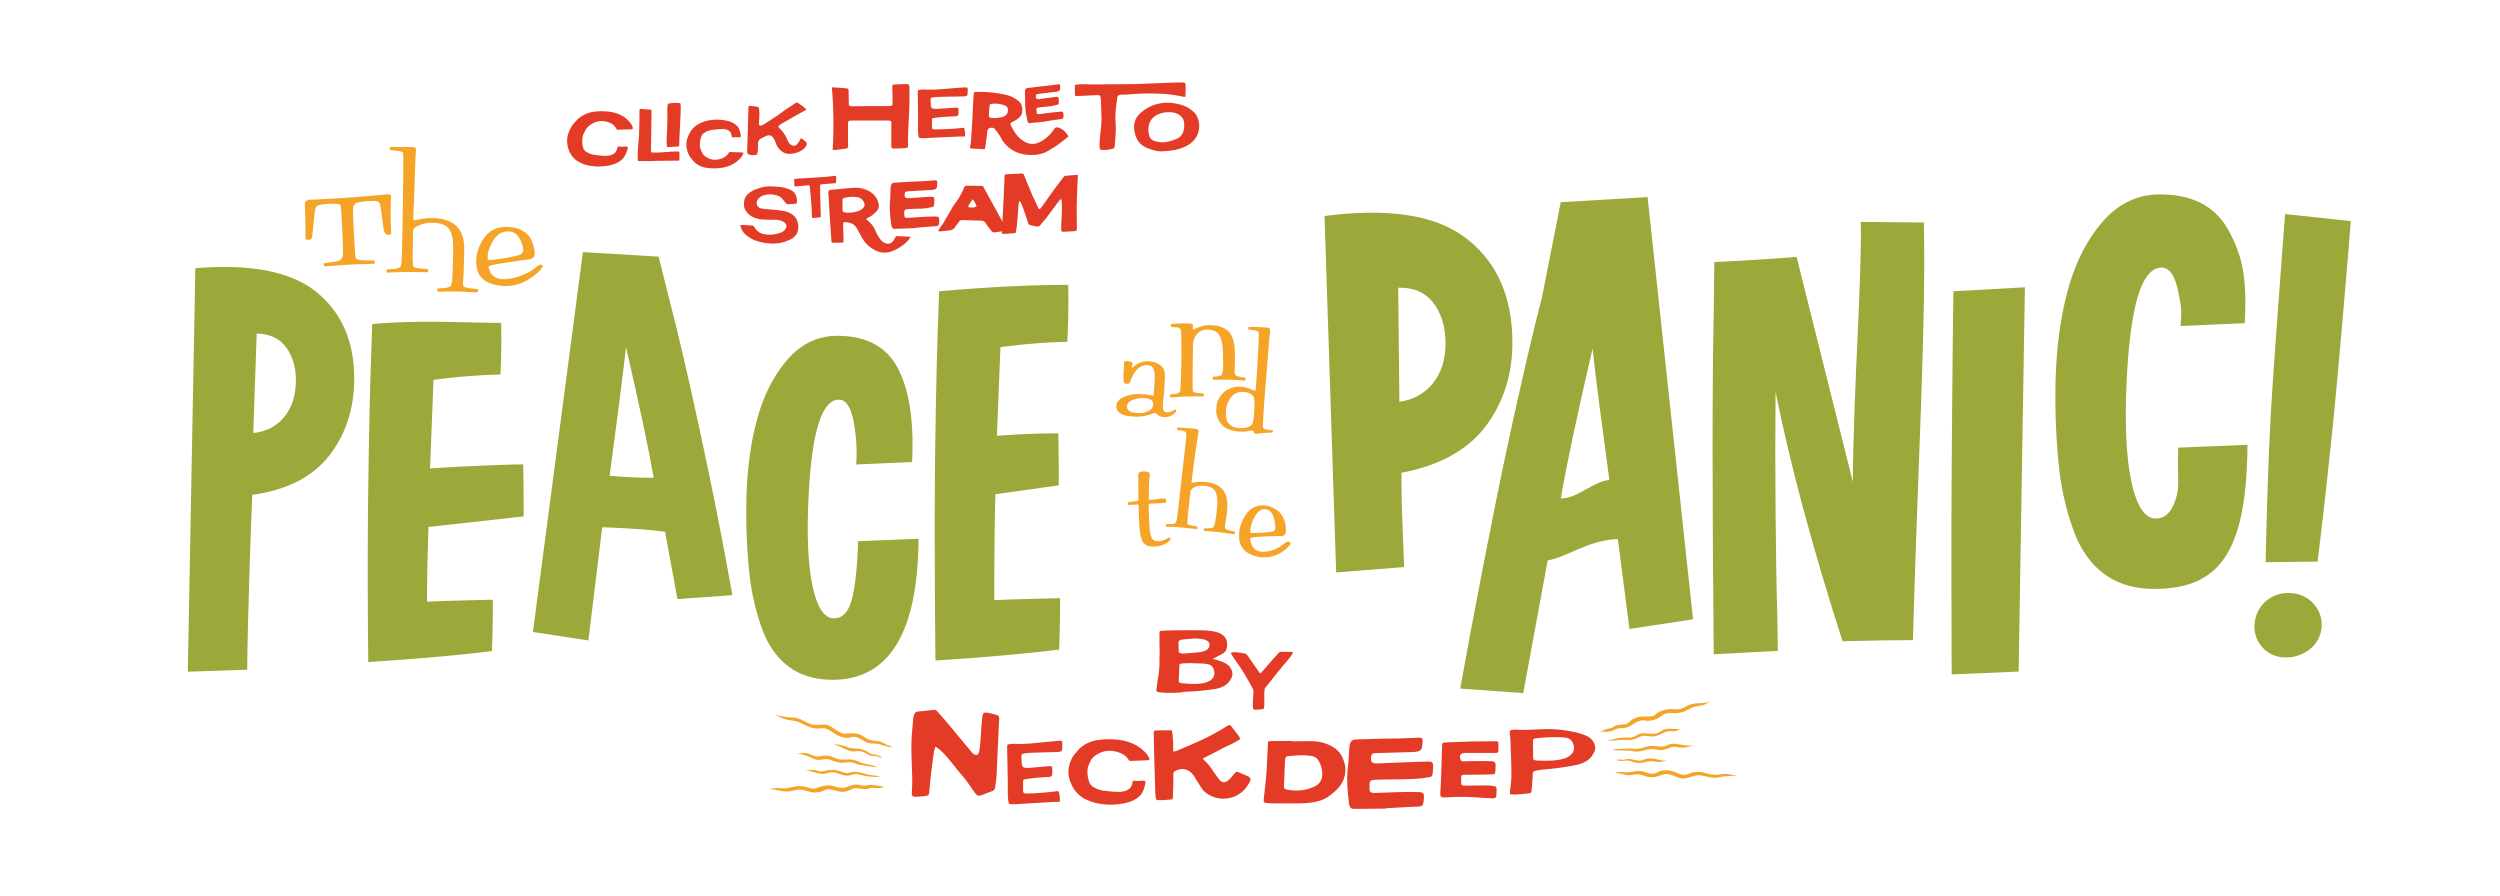 <svg id="Layer_1" data-name="Layer 1" xmlns="http://www.w3.org/2000/svg" viewBox="0 0 1655.11 593.2"><defs><style>.cls-1{fill:#9ca839;}.cls-2,.cls-5{fill:#f5a428;}.cls-3,.cls-4{fill:#e33b26;}.cls-4,.cls-5{fill-rule:evenodd;}</style></defs><title>nd_tpatp_quiz-v1</title><path class="cls-1" d="M129.33,177.57q55-4.58,80.11,15.73t25.06,57.34q0,29.81-16.55,51t-50.95,26c-0.88,19-3.12,84.94-3.34,115.74l-39.32,1.31Zm60.62,53.08q-6.55-9.5-20-9.83l-2.29,65.86q12.45-1.31,20-10t8.19-22.44Q196.5,240.16,189.95,230.65Z"/><path class="cls-1" d="M325.71,431.07q-35.39,4.27-81.91,7.21-0.66-65.21,0-114.84T245.43,244l1-29.49c32.33-2.84,60.66-.76,85.34-0.76,0.22,13.54.18,22.61-.48,34.18A400,400,0,0,0,287,251.51l-2.29,58.65c14.64-1.1,49.2-2.7,61.66-2.7q0.33,16.38.33,34.4l-63,7q-1,28.51-1,49.48,14.09-.66,43.58-1.31Q326.36,411.73,325.71,431.07Z"/><path class="cls-1" d="M352.82,418.42l33.09-251.52,50.13,3L443.58,200q7.87,30.15,20,86.18T484.86,394l-36.37,2.62L440.3,352q-15.4-2-41.61-2.95L389.52,424Zm61.6-188.61q-2.63,24.25-10.82,85.19,14.41,1.31,29.16,1.31Q427.85,287.81,414.42,229.81Z"/><path class="cls-1" d="M563.71,397.63q3.44-11.8,4.42-39.32l40-1.64q-0.66,93.39-57,93.38-17,0-28.67-8.52T504.73,416.8a152.46,152.46,0,0,1-8.36-35.06,373,373,0,0,1-2.29-44.4q0-31.45,6.39-56.85t20.31-41.78q13.93-16.39,33.58-16.38,28.84,0,40.14,21.62t9.34,61.93l-37,1.64a110.39,110.39,0,0,0-1.8-28.84q-2.79-14.09-9.67-14.09-17.69,0-20.31,70.12-1.31,35.39,3.27,55t13.76,19.66Q560.27,409.43,563.71,397.63Z"/><path class="cls-1" d="M701.21,430.07q-35.39,4.27-81.91,7.21c-0.44-43.47-.66-102.39-0.22-135.48s1-59.58,1.64-79.46l1-29.49q48.49-4.26,85.52-4.26,0.32,20.32-.66,37.68a397.73,397.73,0,0,0-44.23,3.6L660,288.53q22-1.64,40.63-1.64,0.33,16.39.33,34.41l-41.94,5.9c-0.66,19-.77,56.13-0.77,70.12q14.09-.66,43.58-1.31Q701.87,410.74,701.21,430.07Z"/><path class="cls-2" d="M750.28,243a13.25,13.25,0,0,1,9.83-3.77,13.77,13.77,0,0,1,8,2.47q3.24,2.36,3.12,7.3c0,1.2-.27,8.18-0.67,11.71s-0.62,6.23-.66,8.12a5.15,5.15,0,0,0,.63,3.12,2.81,2.81,0,0,0,2.33,1,5.91,5.91,0,0,0,3.16-.79,9.21,9.21,0,0,1,2-1.05,0.66,0.66,0,0,1,.77.73,2.82,2.82,0,0,1-.86,1.51,9,9,0,0,1-2.72,1.9,8.27,8.27,0,0,1-4,.89,8.73,8.73,0,0,1-4.68-1.33,3,3,0,0,0-4.23-.69,33.67,33.67,0,0,1-4.35,1.19,26.1,26.1,0,0,1-6.14.52q-12.88-.31-12.72-7,0.09-3.85,4.82-5.93a24,24,0,0,1,10.38-2q2.36,0.05,4.39.3c1.36,0.16,2.4.32,3.13,0.47s1.15,0.23,1.25.23a0.76,0.76,0,0,0,.73-0.85c0.37-2.51.62-9.37,0.66-11.36a11.78,11.78,0,0,0-1-5.84q-1.13-2.07-4.19-2.14-7.15-.17-11.36,11.83a2.27,2.27,0,0,1-2.13.5,2,2,0,0,1-1.86-1.06,62,62,0,0,1,0-7q0.2-5.06.31-6.16,0.57-1,2.84-.68t2.88,1.36a15.43,15.43,0,0,0-.54,2.74,0.21,0.21,0,0,0,.23.24A1.3,1.3,0,0,0,750.28,243Zm11.51,21.59a11,11,0,0,0-5.08-1,16.28,16.28,0,0,0-7.26,1.4q-3.26,1.49-3.32,4.09-0.1,4.24,7.83,4.43a13.09,13.09,0,0,0,6.44-1.42,4.85,4.85,0,0,0,3-4.33A3.24,3.24,0,0,0,761.79,264.55Z"/><path class="cls-2" d="M789.65,236.16c0,8-.23,22,0.08,22.66a2.12,2.12,0,0,0,1.08.94,12.07,12.07,0,0,0,2.87.47l2.63,0.28a0.83,0.83,0,0,1,.7,1,0.84,0.84,0,0,1-.89.94h-4.23q-5.45,0-9.3.19t-5.5.33c-1.1.1-1.71,0.14-1.83,0.14a0.81,0.81,0,0,1-.52-0.18,0.75,0.75,0,0,1-.28-0.47,3.35,3.35,0,0,1,0-.56,0.8,0.8,0,0,1,.19-0.52,0.58,0.58,0,0,1,.47-0.24l2.35-.28a7.88,7.88,0,0,0,3-.8,2.54,2.54,0,0,0,1-1.93c0.19-1.32.67-15.06,0.67-21.82v-1.41q0-13.53-.28-15.5a3.09,3.09,0,0,0-.75-2,3.82,3.82,0,0,0-1.88-.66q-0.38,0-1.64-.09a9.15,9.15,0,0,1-1.55-.19,1,1,0,0,1,0-2q4.14-.37,9.68-0.37,3.29,0,3.76.66a2.45,2.45,0,0,1,.28,1.6l-0.09.84c-0.06.69,0,1,.28,1a15.49,15.49,0,0,0,1.55-.7,27.11,27.11,0,0,1,4-1.46,18.68,18.68,0,0,1,5.36-.75,24.54,24.54,0,0,1,5.92.66,16.55,16.55,0,0,1,5.22,2.4,11.28,11.28,0,0,1,4,5.45,25.17,25.17,0,0,1,1.46,9.16c0,1.63.23,3.74,0.1,7s-0.19,5-.19,5.36a5.77,5.77,0,0,0,.57,3q0.66,0.84,3.57,1.31l2.35,0.38a0.87,0.87,0,0,1,.75,1,0.79,0.79,0,0,1-.85.94l-1.78-.14q-1.6-.14-4.93-0.28t-7.66-.14h-5.82a0.8,0.8,0,0,1-.8-0.94,0.83,0.83,0,0,1,.7-1l1.79-.19q3.1-.38,3.57-1.13a13.55,13.55,0,0,0,.94-4.89c0.12-1.88-.1-4.36-0.1-8.12q0-8.83-2.25-12.87t-7.89-4a8.91,8.91,0,0,0-7.19,3.05,11.87,11.87,0,0,0-2.58,7.94v6.86Z"/><path class="cls-2" d="M840.44,223.06c-0.29,2.61-1.87,23.86-2.29,28.64s-0.83,9.84-1.21,15.16q-1,14.45-.77,16a1.61,1.61,0,0,0,1.18,1.28,24.8,24.8,0,0,0,4.7.61,0.65,0.65,0,0,1,.64.82,0.7,0.7,0,0,1-.6.81q-4.65.21-6.2,0.32l-2,.24-1.87.21a7.12,7.12,0,0,1-1.08,0,1.16,1.16,0,0,1-.89-1.07,1.18,1.18,0,0,0-.74-1.06,5.85,5.85,0,0,0-1.86.18,23.59,23.59,0,0,1-7.45.47q-7.68-.55-11.43-4.81a14,14,0,0,1-3.28-10.7,14.61,14.61,0,0,1,5.17-10.66,15.23,15.23,0,0,1,11.29-3.43,19.29,19.29,0,0,1,6,1.44,24.65,24.65,0,0,0,3,1.15c0.36,0,.56-0.24.6-0.81l0.22-3c0.72-9.88,2.11-33.09,1.75-34.51a1.73,1.73,0,0,0-1-1.19,13.53,13.53,0,0,0-3.08-.65l-2.37-.33a0.89,0.89,0,0,1,.12-1.69q5.1-.1,10.86.32,2.31,0.17,2.87.83a2.17,2.17,0,0,1,.14,1.32Q840.88,219.16,840.44,223.06Zm-17,36.42a9.3,9.3,0,0,0-8.19,3.27A15.47,15.47,0,0,0,811.7,272q-0.41,5.69,1.79,8.39t6.88,3q5,0.36,7.77-1.68a4.3,4.3,0,0,0,1.36-2.22,30,30,0,0,0,.75-5.58q0.64-8.76-.15-10.67Q828.71,259.87,823.41,259.48Z"/><path class="cls-2" d="M753.62,323.89q0-5.89-.05-8.76a2.85,2.85,0,0,1,.67-2.31,4,4,0,0,1,2.26-.69q3.44-.23,4.69,1.17-0.66,8.53-.63,16.35a1.91,1.91,0,0,0,.16,1.1,1,1,0,0,0,.75.16l4.87-.49,4.7-.48a0.84,0.84,0,0,1,.83.73,2.59,2.59,0,0,1,.06,1.52,0.88,0.88,0,0,1-.77.79l-9.6.48a1.12,1.12,0,0,0-.89.3,3.56,3.56,0,0,0-.16,1.33q0.09,7.4.49,13.39,0.36,5.41,1.55,7.72t4.63,2.08a11.57,11.57,0,0,0,4.41-1.2,21.13,21.13,0,0,1,2.28-1.06,1.08,1.08,0,0,1,1.22,1,10.68,10.68,0,0,1-3.91,3.14,15.1,15.1,0,0,1-6.07,1.64q-6.23.42-8.25-2.7t-2.53-10.74q-0.4-5.9-.51-12.48a4.16,4.16,0,0,0-.19-1.59,0.72,0.72,0,0,0-.76-0.32l-5.25.35a0.76,0.76,0,0,1-.8-0.89,0.86,0.86,0,0,1,.67-1.07l3.59-.41a7.67,7.67,0,0,0,2.19-.43,1.39,1.39,0,0,0,.41-1.22C753.65,329.94,753.63,327.82,753.62,323.89Z"/><path class="cls-2" d="M786.76,338.14a68.29,68.29,0,0,0-.66,8.28,1.27,1.27,0,0,0,1,1.06,29,29,0,0,0,3.59.77l1.54,0.25a0.79,0.79,0,0,1,.55,1,0.71,0.71,0,0,1-.83.77l-5-.54q-3-.33-5.56-0.57t-4.06-.32c-1-.06-1.88-0.08-2.59-0.08s-1.27,0-1.65,0l-0.66,0a0.72,0.72,0,0,1-.6-0.93,0.75,0.75,0,0,1,.71-0.87l1.65,0a11.83,11.83,0,0,0,3.29-.26,2.28,2.28,0,0,0,1.28-1.47q0.59-1.59,1.94-13.92l1.4-12.82c1.16-10.62,3.3-28.11,3.33-30.86a2,2,0,0,0-.67-1.77,10,10,0,0,0-3.17-.88l-1.79-.28A0.89,0.89,0,0,1,780,283q6.24,0.35,10.9.86c1.31,0.14,2.1.42,2.39,0.84a2.23,2.23,0,0,1,.17,1.51q0,0.08-.49,3T791.79,297c-0.48,3.34-2.45,17.56-2.83,21l0,0.41c-0.08.71,0,1.08,0.29,1.11a7.18,7.18,0,0,0,1.55-.2,25.1,25.1,0,0,1,3.3-.34,27.44,27.44,0,0,1,4.36.15q7.6,0.83,11.27,5.36t2.61,14.34q-0.19,1.71-.7,5.25T811,348.07a3.09,3.09,0,0,0,.2,1.92q0.43,0.62,3.65,1.39l2.26,0.5a0.75,0.75,0,0,1,.51,1,0.73,0.73,0,0,1-.79.78l-1.59-.21-3.58-.52q-2.24-.33-4.69-0.59-2.29-.26-4.38-0.44t-3.4-.25l-1.56-.09a0.72,0.72,0,0,1-.6-0.93,0.75,0.75,0,0,1,.71-0.87l1.81,0q3.3,0,3.9-.9a12.64,12.64,0,0,0,1.05-3.6q0.57-2.91,1.09-7.65,0.88-8-.7-11.69t-7.22-4.3q-5.23-.57-8.31,1.9a4.11,4.11,0,0,0-1.39,2.91Z"/><path class="cls-2" d="M837.27,365.25A21,21,0,0,0,848.71,361c0.26-.18.61-0.43,1-0.76l0.91-.71a5.3,5.3,0,0,1,.67-0.45,3.73,3.73,0,0,1,.72-0.33,2.77,2.77,0,0,1,.65-0.12,1.65,1.65,0,0,1,1.88,1.21,19.67,19.67,0,0,1-6.4,6,21.39,21.39,0,0,1-22,.22,11.86,11.86,0,0,1-5.77-10,24.28,24.28,0,0,1,3.7-14.17q4.13-6.87,10.85-7.26a16.79,16.79,0,0,1,3.84.23,16.81,16.81,0,0,1,8.1,4.1,13.29,13.29,0,0,1,3,4.39,17.91,17.91,0,0,1,1.44,6.3q0.18,3-.54,4.06a2.7,2.7,0,0,1-2.2,1.11l-5.38.15q-5.14.13-8.5,0.33-6.56.38-6.93,1.06Q828.33,365.77,837.27,365.25Zm-0.57-28.11q-3.61.21-6.38,5.64a20,20,0,0,0-2.6,9.7q0.12,0.65,6.68.27,6.81-.4,8.42-1t1.48-2.88Q843.59,336.73,836.7,337.14Z"/><path class="cls-2" d="M234.46,156.38q0.59,11.26.9,13.49a2.18,2.18,0,0,0,1.64,2,24,24,0,0,0,5.49.5l5,0.11a1.12,1.12,0,0,1-.07,2.15l-2.7.1-5.92.17q-3.59.09-7,.28-3.63.19-10,.67l-6.42.48a0.88,0.88,0,0,1-.91-0.47,1.42,1.42,0,0,1-.1-1.07,0.73,0.73,0,0,1,.71-0.6l4.36-.6a39,39,0,0,0,5-1A2.47,2.47,0,0,0,226,171.3c0.94-2.17,1.67,1.61.45-21.42l0-.93q-0.55-10.42-.95-12.64-0.15-1-2-1.29a37,37,0,0,0-6.35,0l-0.47,0q-6,.31-7.1,1.59-0.79.88-1.29,4.64T207.34,150q-0.39,5.06-.75,6.95a2.08,2.08,0,0,1-2.24,1.8c-1.24.07-1.94-.21-2.1-0.82q0.05-13.16-.43-22.19-0.17-3.35,3.55-3.55l3.45-.09,4.94-.26q7.44-.39,14.42-0.86t11.76-.85q4.78-.39,8.41-0.73l5.62-.53,2.09-.2a4.73,4.73,0,0,1,2.2.21,1.39,1.39,0,0,1,.66,1,216,216,0,0,0,.1,24.83,1.55,1.55,0,0,1-1.46.64,2.74,2.74,0,0,1-2.61-.89,7.54,7.54,0,0,1-1-3q-2-15.11-2.25-16a3.12,3.12,0,0,0-1.55-2,8.33,8.33,0,0,0-3.8-.41l-0.47,0q-10.33.55-11.09,2.17c-0.89,2-1.61-2.2-.42,20.2Z"/><path class="cls-2" d="M273.24,167a52,52,0,0,0,.29,9.14,1.75,1.75,0,0,0,1.42,1.1,28.7,28.7,0,0,0,4.7.6l3.16,0.25a0.73,0.73,0,0,1,.74.57,1.42,1.42,0,0,1-.07,1.07,0.88,0.88,0,0,1-.9.49l-6-.11q-3.91-.08-7.32,0c-2.27,0-4.12,0-5.55.08s-2.66.07-3.68,0.11-1.82.09-2.38,0.14-0.9.07-1,.07a1.13,1.13,0,0,1-.15-2.15l2.9-.22a16.9,16.9,0,0,0,4.49-.71,2.7,2.7,0,0,0,1.62-1.88q0.5-1.86.76-15.65L266.57,145c0.23-11.93.59-39.63,0.34-42.75a1.91,1.91,0,0,0-.85-1.79,12.45,12.45,0,0,0-3.58-.63l-3.72-.35a0.92,0.92,0,0,1-.82-1.09,0.81,0.81,0,0,1,.86-1q9.23-.11,14.27,0a2.9,2.9,0,0,1,2,.6,2.35,2.35,0,0,1,.34,1.59c0,0.25-.11,1.64-0.31,4.19s-0.8,25.91-1,29.73-0.37,7.38-.43,10.67v0.46q0,1.21.63,1.22a16.28,16.28,0,0,0,2-.38q1.73-.39,4.44-0.76a37.41,37.41,0,0,1,5.6-.31q21.44,0.41,21,20.82c0,1.3-.35,15.23-0.52,17.87s-0.27,4.11-.27,4.42a3.07,3.07,0,0,0,.52,2.15c0.55,0.57,2.22,1,5,1.3l3.72,0.44a0.73,0.73,0,0,1,.74.57,1.42,1.42,0,0,1-.07,1.07,0.88,0.88,0,0,1-.9.5l-4.19-.17q-4.28-.26-8.48-0.35-3.64-.07-8,0l-4.52.06a0.88,0.88,0,0,1-.88-0.53,1.41,1.41,0,0,1,0-1.07,0.73,0.73,0,0,1,.76-0.55l2.61-.14q4.67-.28,5.53-1.57a10,10,0,0,0,1-4.17c0.23-2.23.6-16.92,0.66-20.15q0.17-9-2.59-13.1t-10.78-4.31a20.68,20.68,0,0,0-11.71,3,3.39,3.39,0,0,0-1.55,3Z"/><path class="cls-2" d="M337.61,184.49a39.38,39.38,0,0,0,9.1-2.69,27.58,27.58,0,0,0,7-4q2.91-2.37,3.83-2.53a1.46,1.46,0,0,1,1.87,1q-1.85,3.62-7.81,7.63a30,30,0,0,1-11.83,5A28.43,28.43,0,0,1,324,187.32a13,13,0,0,1-8.45-10.5q-1.34-8.1,3.17-16.5t12.79-9.78a25,25,0,0,1,8,.08,17,17,0,0,1,9.51,4.37q3.6,3.46,4.8,10.73,0.52,3.13-.36,4.36a4.25,4.25,0,0,1-2.9,1.57l-7.11,1q-6.93,1-11.34,1.7-5.61.92-7.1,1.32c-1,.26-1.52.62-1.57,1.07Q325.38,186.53,337.61,184.49Zm4.88-28.68q-2.91-3.3-8-2.46-5.34.88-8.76,7.26t-2.82,11.19q0.43,0.88,9.63-.65t11.76-2.61a3.25,3.25,0,0,0,2-3.92A17.27,17.27,0,0,0,342.49,155.81Z"/><path class="cls-1" d="M876.88,143q62.83-8.11,92.6,13.88t31.68,64.4q1.54,34.16-16.32,59.23t-57,32.48c0,21.82.42,27.13,1.76,62.43l-45,3.54Zm72.19,57.68q-8-10.54-23.4-10.22l0.78,75.58q14.19-2.14,22.38-12.49T957,227.45Q957.07,211.27,949.07,200.72Z"/><path class="cls-1" d="M1078.77,416.41l-7.68-59.57c-20,.75-34.66,12.6-46.43,14.1l-16.21,87.92-41.71-3c7-39.59,22-117.6,31.24-160.44s16.91-75.78,22.92-98.84l12.38-62.73,57.5-3.38L1120.86,410ZM1033.3,330c11.27,0,21.13-11.22,32.16-12.22-6.26-46.6-9.11-68.45-11.11-87Q1038.93,297.29,1033.3,330Z"/><path class="cls-1" d="M1266.45,423.79q-19.55,0-46.6.75-29.31-90.94-44.34-165-0.38,37.56,0,80.41t1.13,66.89l0.38,24.05-42.46,2.25q-0.75-77.4-.75-135.09t0.75-91.13l0.38-33.44q25.17-1.13,54.49-3.38l37.2,148.81c0.5-63.14,6.05-133.21,5.3-172l41.71,0.38C1275.38,213.43,1269.2,318.32,1266.45,423.79Z"/><path class="cls-1" d="M1336.43,444.61l-44.34,1.88q-0.37-77.79,0-134.16t0.75-87.93l0.38-31.57,47.35-2.63Z"/><path class="cls-1" d="M1440.61,329.75c2.63-9,.72-12.35,1.47-33.39l45.84-1.88c-0.5,71.4-18.69,95.39-61.79,95.39q-19.54,0-32.88-9.77T1373,351.74a174.83,174.83,0,0,1-9.58-40.21,428,428,0,0,1-2.63-50.92q0-36.07,7.33-65.2t23.3-47.91q16-18.8,38.52-18.79,33.07,0,46,24.8c8.64,16.53,11.71,29.63,10.2,60.44l-42.46,1.88c0.76-11.27.57-11.72-1.56-22.49s-5.82-16.16-11.09-16.16q-20.28,0-23.3,80.42-1.5,40.58,3.76,63.13t15.78,22.55Q1436.67,343.28,1440.61,329.75Z"/><path class="cls-1" d="M1528.62,430.28a25.18,25.18,0,0,1-16.58,4.9,19.57,19.57,0,0,1-14.69-7.19,19.79,19.79,0,0,1-4.61-15.74,21.59,21.59,0,0,1,7.68-14.49,22.25,22.25,0,0,1,15.92-5.1,21.28,21.28,0,0,1,15.36,7.06A20.65,20.65,0,0,1,1528.62,430.28Zm15.68-147.13q-4.51,43.18-7.24,66.08l-2.72,22.57-34.39.4q1.16-53.68,3.16-93.14c1.33-26.3,6.91-99.68,8-114.75l1.72-22.61,43.5,4.69C1554.23,173.66,1547.31,254.37,1544.3,283.15Z"/><path class="cls-3" d="M810.76,438.88a39.35,39.35,0,0,0-7.86-2.67c2.15-1.13,4.33-2.23,6.44-3.42a5.86,5.86,0,0,0,3-4.66c0.07-.48,0-1,0-1.46,0.35-4.17-2.78-7.37-7.84-8.42a44.48,44.48,0,0,0-8-.93c-6.2-.14-12.4-0.07-18.6,0-2.77,0-5.53.16-8.29,0.27-0.57,0-1.14.12-1.73,0.2a7.68,7.68,0,0,0-.27,1.36c0,3.1,0,6.19.07,9.29q0.06,2.93.06,5.87a3.11,3.11,0,0,0-.14,1.14c0,0.74,0,1.48.1,2.23a92.76,92.76,0,0,1-.71,9.66,84.64,84.64,0,0,0-1.39,10c-0.08,1.67,11.22,1.48,15.31,1.18,1.37-.1,2.72-0.51,4.09-0.56a163.75,163.75,0,0,0,18.88-1.73c4.31-.68,8.13-2.26,10.27-5.51,0.87-1.33,1.79-2.87,1.74-4.3C815.85,443.29,814.31,440.61,810.76,438.88Zm-28.05-15.46c3.17-.36,6.38-0.55,9-0.77,2.06,0.25,3.58.31,5,.64,1.93,0.45,3.62,1.26,4,3.09a4.08,4.08,0,0,1-2.6,4.29,10.69,10.69,0,0,1-3.08,1c-3.69.43-7.4,0.73-11.12,1a6.93,6.93,0,0,1-1.78-.1c-1.3-.24-1.73-0.7-1.77-1.8-0.06-1.58-.07-3.16-0.15-4.73S780.68,423.65,782.71,423.42Zm14.34,28.75c-4.65,1-9.45.56-14.19,0.2a7,7,0,0,1-1.17-.19c-1.12-.29-1.33-0.55-1.29-1.52l0.19-4.91h0c0.06-1.53.13-3.06,0.17-4.59s0.28-1.78,2.14-1.92,3.61-.19,5.43-0.22l8.59,0.3c0.8,0.09,1.59.21,2.38,0.34a5,5,0,0,1,4.05,3C805.17,446.92,803.21,450.85,797.05,452.17Z"/><path class="cls-4" d="M814.82,432.18a8.61,8.61,0,0,1,4.29-.27c1.44,0.12,2.87.39,4.3,0.61a4.06,4.06,0,0,1,2.83,1.86c2.47,3.63,5,7.24,7.49,10.85a4.34,4.34,0,0,0,.56.53,4.84,4.84,0,0,0,.92-0.65c2.39-2.72,4.74-5.47,7.13-8.18q2.19-2.5,4.48-4.93a1.56,1.56,0,0,1,1-.46c2.56,0,5.12,0,7.67.06a1.72,1.72,0,0,1,.54.29,10.68,10.68,0,0,1-.43,1c-1.74,2.95-4.17,5.35-6.33,8-3.41,4.11-6.71,8.33-10,12.49A22.37,22.37,0,0,0,837.2,456a2.71,2.71,0,0,1-2.76,1.42,8.54,8.54,0,0,0-1.67.08,3.24,3.24,0,0,1-3.61-2c-1.06-2.08-2.24-4.1-3.42-6.12a135.12,135.12,0,0,0-8.83-13.57,33,33,0,0,1-2.08-3.59"/><path class="cls-4" d="M837,459c0,2.45.07,4.89,0.05,7.34a15.69,15.69,0,0,1-.23,2.15,1.14,1.14,0,0,1-1.11,1.06c-1.55.12-3.1,0.28-4.66,0.3a1.35,1.35,0,0,1-1.52-1.42,17.33,17.33,0,0,1-.08-2.82c0.06-1.67.17-3.34,0.27-5a47.85,47.85,0,0,0-.17-8.32,11.33,11.33,0,0,1-.09-1.16c0-1.41.21-1.68,1.58-1.77s2.77-.14,4.16-0.14c1.68,0,1.9.22,1.95,2s0,3.67,0,5.5c0,0.77-.06,1.55-0.09,2.33h0"/><path class="cls-4" d="M749.58,518.69c0.31-1.19.19-1.83,1.35-1.84a16.7,16.7,0,0,0,3.31.13c1.86-.1,3.61-0.37,4,0.31s-0.85,6.77-3.37,9.35a18.23,18.23,0,0,1-4.55,3.21c-4.64,2.46-14.1,3.37-19.7,2.6a33.07,33.07,0,0,1-13.22-4,20,20,0,0,1-8.17-9.43,18.16,18.16,0,0,1-1.59-11.28,26,26,0,0,1,1.72-5.06,15.52,15.52,0,0,1,3.29-4.72,29.91,29.91,0,0,1,2.28-2.62,23.78,23.78,0,0,1,10-5.07,49.59,49.59,0,0,1,13-.71,35.48,35.48,0,0,1,10.72,2.21,25.24,25.24,0,0,1,8.53,5.35,12.32,12.32,0,0,1,3,3.59c0.09,0.19.22,0.36,0.31,0.54,0.86,1.62.62,2-1.22,2.11-3.42.14-6.85,0.25-10.27,0.41a1.82,1.82,0,0,1-1.9-.85c-2.7-4.79-11.23-7-16.76-5.26a17.34,17.34,0,0,0-5.55,2.8,8.67,8.67,0,0,0-2.63,3.06c-0.6,1.27-1.17,2.54-1.74,3.81a3.38,3.38,0,0,0-.24.83,19.09,19.09,0,0,0,1,9.72,6.4,6.4,0,0,0,2.89,3.28,17.27,17.27,0,0,0,6.41,2.3c9.39,1.08,13.53,1.32,16.8-1C748.9,521.36,749.08,520.59,749.58,518.69Z"/><path class="cls-4" d="M855.64,490.79c4.07,0,8.16-.13,12.24-0.1A28.81,28.81,0,0,1,879,492.78c3.81,1.6,7.13,3.87,9.12,7.55,3.14,5.77,3.57,11.63.5,17.61-1.68,3.28-4.41,5.64-7.2,7.95a22.63,22.63,0,0,1-9.73,4.78,49.67,49.67,0,0,1-8.88,1.13c-6.52.17-13.06,0.09-19.59,0.07a42.1,42.1,0,0,1-4.48-.25c-2-.21-2.28-0.62-2.08-2.58,0.57-5.57,1.31-11.12,1.72-16.69,0.47-6.18.62-12.36,1-18.53,0.17-3-.61-3.23,3.43-3.21,4.28,0,8.56-.06,12.85-0.1v0.29Zm-5.23,21.34h0c-0.12,2.64-.26,5.26-0.34,7.89-0.06,2.09.24,2.35,2.28,2.79a29.31,29.31,0,0,0,7.71.5,25.52,25.52,0,0,0,10.52-2.79,8.34,8.34,0,0,0,4.78-7.12,16.82,16.82,0,0,0-2.17-9.33,6.44,6.44,0,0,0-5.26-3.61,45.85,45.85,0,0,0-5.07-.44c-3,0-6,.26-9,0.46-2.55.18-2.91,0.51-3.08,3-0.2,2.89-.31,5.79-0.46,8.67"/><path class="cls-4" d="M999.69,525.91a13.89,13.89,0,0,1,0-2.39,70.43,70.43,0,0,0,.9-13.5c-0.06-6.58-.36-13.16-0.61-19.74-0.06-1.66-.38-3.31-0.45-5s0.17-1.93,2.37-2.11a10.64,10.64,0,0,1,1.38-.09c7,0.41,14-.29,20.95-0.39a77.5,77.5,0,0,1,14.37,1.28,51.47,51.47,0,0,1,11.08,2.91c4.2,1.74,6.14,4.66,6.42,8.1,0.13,1.6-.85,3.38-1.79,4.91-2.31,3.77-6.64,5.73-11.6,6.73a197.65,197.65,0,0,1-21.79,2.93,41.37,41.37,0,0,0-4.71.85,1.65,1.65,0,0,0-1.42,1.82c-0.21,3.26-.44,6.52-0.68,9.78-0.06.71-.17,1.42-0.28,2.13a1.46,1.46,0,0,1-1.55,1.11c-2.82.26-5.64,0.57-8.47,0.76-1.27.09-2.57-.07-4.1-0.13M1015,496.22h0l0,5.51c0,1.09.27,1.38,1.58,1.63a7.92,7.92,0,0,0,1.36.16c5.53,0.15,11.11.4,16.44-1,7.07-1.82,9.12-6.31,6.76-11a5.79,5.79,0,0,0-4.86-3.16c-1.28-.14-2.58-0.3-3.87-0.32-2.31,0-4.61,0-6.91.07-2.75.13-5.51,0.32-8.24,0.65-2.14.26-2.4,0.66-2.37,2.26s0,3.44,0,5.16"/><path class="cls-4" d="M821.05,489.27c-3.9,2.84-8.33,4.31-12.33,6.51s-8.14,4.18-12.32,6.31a4.47,4.47,0,0,0,.66,1.12c3.52,2.93,5.68,6.85,8.31,10.43a31.25,31.25,0,0,0,2.12,2.74c1.57,1.75,3.13,2,5.13.65a13.88,13.88,0,0,0,2.35-2.19c0.9-1,1.73-2,2.59-3a2,2,0,0,1,2.68-.51c1.81,0.87,3.68,1.62,5.53,2.44,2.19,1,2.69,2,1.54,4a26.76,26.76,0,0,1-3.51,5.08,19.2,19.2,0,0,1-26.24,1.36c-1.81-1.6-2.94-3.93-4.32-6-1.15-1.7-2.09-3.55-3.32-5.2-3-4-7.69-4.92-12.11-2.48a2.06,2.06,0,0,0-1,2.07c0,2,0,4.08,0,6.12-0.07,3-.2,6-0.31,9.05a9.05,9.05,0,0,1-.19,1.13,1.3,1.3,0,0,1-.44.37c-2.84.18-5.68,0.49-8.53,0.47-1.81,0-2-.34-2.19-2a36.25,36.25,0,0,1-.31-3.67q-0.35-10.76-.64-21.52c-0.14-5.23-.23-10.45-0.34-15.67,0-.57,0-1.14,0-1.72a1.38,1.38,0,0,1,1.5-1.58c3.37-.06,6.72-0.07,10.36-0.1,0.71,2.21.65,4.57,0.87,6.87s0.13,4.67.18,7.28a14.58,14.58,0,0,0,2.2-.53c5.09-2.17,10.2-4.3,15.22-6.6a140.81,140.81,0,0,0,18.1-9.8c1.55-1,2.08-.88,3.18.51q2.44,3.1,4.8,6.26a10.9,10.9,0,0,1,.84,1.77"/><path class="cls-4" d="M701.65,530.87c-1.25,0-2.35,0-3.44,0-8.65.5-17.3,1-26,1.53a19.57,19.57,0,0,1-2.76,0c-1.35-.1-1.63-0.27-1.8-1.56a45.91,45.91,0,0,1-.45-5.31c-0.06-2.47.07-4.95,0-7.43-0.12-7.68-.29-15.36-0.43-23,0-.68.1-1.37,0.15-2.09a14.72,14.72,0,0,1,5.35-.53,96.13,96.13,0,0,0,12.19-.45c5.22-.57,10.45-1,15.67-1.55a12.82,12.82,0,0,1,1.57-.08c1.18,0,1.56.33,1.59,1.48a43.82,43.82,0,0,1-.14,4.57,1.4,1.4,0,0,1-.76,1,5.53,5.53,0,0,1-1.91.37c-5.91.2-11.81,0.33-17.72,0.55a40.33,40.33,0,0,0-4.88.49c-1.33.21-1.65,0.64-1.63,2,0,1.65.09,3.31,0.23,4.95s0.81,2.37,2.58,2.54a14,14,0,0,0,2.36,0c4.44-.35,8.89-0.74,13.33-1.12,1.41-.12,1.81.16,1.88,1.51a31.49,31.49,0,0,1,0,3.43c-0.09,1.65-.61,2.1-2.3,2.21-2.75.16-5.51,0.28-8.25,0.53-2.41.23-4.81,0.59-7.21,0.95-1.38.21-1.54,0.43-1.54,1.74,0,1.84,0,3.68,0,5.52s0.5,2.26,2.38,2.21A174.38,174.38,0,0,0,699,523.91c1.75-.25,2-0.14,2.29,1.48a19.17,19.17,0,0,1,.32,5.48"/><path class="cls-4" d="M972.75,490.9c6.44-.06,11.9-0.12,17.36-0.15,1.64,0,1.83.15,1.9,1.66s0.07,2.72,0,4.08c-0.05,1.71-.28,1.9-2.13,2-1,0-2.07,0-3.11,0l-16.39,0H970q-4.66.13-3,4.47a1.77,1.77,0,0,0,2,1.07c1.55,0,3.1-.09,4.64-0.1,4,0,8-.16,12,0,4.36,0.13,4.67.18,4.46,4.65-0.2,4.32.14,4-4.48,4.15-5.24.16-10.49,0.14-15.73,0.21-2.31,0-2.45.15-2.54,2.47,0,1.07,0,2.14,0,3.21a1.3,1.3,0,0,0,1.33,1.42c1.25,0.07,2.51.06,3.76,0.05,4.28,0,8.57-.12,12.85-0.09,1.24,0,2.48.33,3.73,0.45a1.71,1.71,0,0,1,1.77,1.82,30.69,30.69,0,0,1-.16,4.28c-0.2,1.62-.8,2.08-2.54,2-3.25-.15-6.49-0.37-9.74-0.57a140.85,140.85,0,0,0-17.93-.24c-1.47.1-3,.17-4.43,0.16-1.88,0-2.43-.45-2.45-2.26s0.22-3.85.3-5.78q0.24-5.35.42-10.72c0.17-5.15.3-10.29,0.49-15.44,0.06-1.72.44-2.1,2.29-2.17,5.61-.24,11.23-0.41,15.86-0.58"/><path class="cls-4" d="M619.38,494.21a22.61,22.61,0,0,0-1,3.11c-0.7,5-1.39,10-2,15q-0.71,6.1-1.17,12.22a2.23,2.23,0,0,1-2.11,2.35c-2,.28-4.09.51-6.14,0.59-3.06.12-3.41-.3-3.27-3.18,0.13-2.72.32-5.45,0.27-8.17-0.16-7.75-.64-15.51-0.56-23.25,0.05-5.76.76-11.5,1.21-17.24a11.73,11.73,0,0,1,.41-1.84,3.26,3.26,0,0,1,3.33-2.81c3.14-.21,6.25-0.66,9.37-1a3.34,3.34,0,0,1,3.12,1.28c2.12,2.51,4.36,4.95,6.46,7.47,5.45,6.52,10.83,13.09,16.31,19.58a4,4,0,0,0,2.59,1.5c1.35,0,1.87-1.34,2.09-2.47a45.66,45.66,0,0,0,.65-5c0.45-5.55.74-11.1,1.28-16.63,0.41-4.15.94-4.42,5.17-3.52,1.37,0.3,2.74.63,4.11,1a2.34,2.34,0,0,1,2,2.77c-0.41,7.44-.72,14.88-1.06,22.31-0.24,5.35-.42,10.69-0.74,16-0.14,2.29-.62,4.57-0.85,6.86a3,3,0,0,1-2.27,2.73c-2,.71-4,1.53-6.06,2.3-2.74,1-3.54.84-5.22-1.46-2.62-3.59-4.94-7.44-7.88-10.77-5.13-5.81-9.39-12.34-15.23-17.57-0.74-.66-1.6-1.21-2.83-2.13"/><path class="cls-4" d="M917.82,535.33c-7.06.06-14.11,0.14-21.17,0.18-1.95,0-2.7-.55-3.28-2.31a7.29,7.29,0,0,1-.3-1.53c-0.87-7.71-1.66-15.42-.74-23.2,0.5-4.21.63-8.45,0.93-12.68a17.79,17.79,0,0,1,.26-2.16c0.66-3.33,1.66-4,5.21-4.11,5.24-.11,10.47-0.34,15.7-0.47,4-.1,7.91-0.06,11.85-0.17,4.16-.11,8.32-0.3,12.47-0.5,2.66-.12,3.34.39,3.05,3-0.5,4.6,0,6.3-6.63,6.49l-22.44.65c-0.75,0-1.5,0-2.24.08-2.05.2-2.42,0.55-2.71,2.38-0.53,3.4.58,4.58,4.17,4.44,7.15-.29,24.85-1,32-1.21,4.69-.15,5.11.35,4.79,4.94-0.42,6.21-.75,4.91-5.6,5.84-6.49,1.23-23.56.87-30.06,1.2-0.32,0-.64,0-1,0-5.2.37-5.41-.17-5.42,6,0,2,.71,2.59,2.68,2.75a17.81,17.81,0,0,0,2.24,0c5.34-.19,10.68-0.43,16-0.54,3.84-.09,7.69-0.06,11.53,0,3.07,0.06,3.69.77,3.59,3.8,0,0.31-.05.62-0.08,0.92-0.39,4.59-.72,4.77-5.37,4.94-6.51.25-13,.68-19.52,1v0.23Z"/><path class="cls-5" d="M1069.08,511.54c2.29-.7,4.8-0.27,7.41-0.19,3.58,0.1,6.89-1.37,10.39-.76,3.07,0.53,5.48,2.24,8.91,1.35,1.28-.33,2.12-1.14,3.26-1.45a15.88,15.88,0,0,1,5.93-.4c3.85,0.52,7.37,3.26,11.14,2.81a17.82,17.82,0,0,0,3.4-1.22,16.23,16.23,0,0,1,3.46-.62c4.12-.34,7.54,1.54,12,1.86,2.11,0.15,4.1-.45,6.27-0.56,2.71-.13,5.28.61,8,1a0.35,0.35,0,0,1-.21.27,21.23,21.23,0,0,0-3.76.16c-1.16.13-2.19,0-3.28,0.11-2.16.26-4.19,0.92-6.22,1-4.36.26-8.42-2-12.35-1.58-3,.32-5.86,1.94-8.79,2.05-3.95.14-7-2.7-11.28-2.92-2.28-.12-5.13,1.55-7.95,2a14.55,14.55,0,0,1-6.4-.65,23.27,23.27,0,0,0-3.41-1.09c-3.06-.42-5.72.85-8.72,0.46-1.25-.16-2.48-0.7-3.75-0.93A26.56,26.56,0,0,1,1069.08,511.54Z"/><path class="cls-5" d="M1070.33,503.11c1.73-.63,3.43.08,5.22-0.2a14.89,14.89,0,0,1,2.38-.5c2.67,0,5.15,1.53,8.51,1,1.84-.28,3-1.12,4.62-1.23a21,21,0,0,1,4.53.24c2.4,0.34,5,1.63,8.14.94a22.68,22.68,0,0,1-4.75,1.13c-2.11,0-4.27-.63-6.39-0.53s-4.07,1-6.82,1.11a12.8,12.8,0,0,1-4.06-.41,19.44,19.44,0,0,0-3.53-1.08C1075.53,503.36,1072.64,504.39,1070.33,503.11Z"/><path class="cls-5" d="M1067.41,496.36c2.62-.58,5.71-0.41,8.93-0.72s6.18,0.43,8.89,0c2.34-.37,4.48-1.52,7.12-1.75s4.9,0.42,7.6.39c3.12,0,4.83-1.92,7.34-1.89,4.52,0,9,2,14.47.87-3,.87-6,2-9.68,1.66-1.32-.12-2.59-0.65-3.84-0.56-2.24.17-4.75,1.87-7.56,2.16-2.59.27-5.44-.76-8.22-0.57s-5.65,1.61-8.59,1.66c-2.18,0-4.37-.63-6.54-0.75C1074,496.68,1070.64,497.33,1067.41,496.36Z"/><path class="cls-5" d="M1064.43,490.23c2.93-.6,5.67-1.43,8.7-1.8,2.46-.3,5,0.2,7.52-0.33,1.49-.32,2.55-1.22,3.94-1.88,3.66-1.76,8.5.44,12.81-.91,1.61-.5,2.7-1.79,4.26-2.29,4.14-1.33,8.67.28,12.37-.49-1.78.22-3.23,1.16-5.07,1.52s-4-.18-5.8.39c-2.86.9-4.9,2.8-8.67,3.13-2.2.19-4.5-.6-7-0.34-1.6.17-4.26,1.91-6.32,2.39-2.83.65-6.74,0-10.07,0.36A29.21,29.21,0,0,1,1064.43,490.23Z"/><path class="cls-5" d="M1059,484c2-.11,3.38-0.89,5-1.39,0.94-.3,2-0.36,2.73-0.66,1.28-.53,2.07-1.37,3.22-1.69,1.82-.49,4.75-0.43,7.08-1a31,31,0,0,0,3.7-3c1-.17,1.7-0.94,2.78-1.27,4-1.25,9.48-.06,11.8-1.28,1.95-2.45,6-3.85,9.77-4.23,2.54-.26,5.17.62,7.89-0.25,2.35-.75,4.22-2.39,6.73-3,4.15-1.08,8.2-.32,12.37-1.59-1.26.52-2.33,1.3-3.58,1.85-2.17,1-4.94.79-7.37,1.65-3,1.05-5.18,2.89-8.26,3.57a22.22,22.22,0,0,1-4.57.5,27.7,27.7,0,0,0-4.51,0c-2.88.51-5,3.09-8,4.15a16.15,16.15,0,0,1-4.17.82c-1.42.1-2.87-.36-4.65-0.23-3.83.29-6.43,3.83-10.56,4.8-1.85.43-3.84,0.19-5.42,0.59-1.42.36-2.76,1.36-4.32,1.69A16.58,16.58,0,0,1,1059,484Z"/><path class="cls-5" d="M513.69,473.34c-0.45.49,0.84,0.57,1.36,0.8a30.86,30.86,0,0,0,5.8,2.26c3.18,0.65,6.11.74,8.88,2.08,3.95,1.91,7.5,3.93,11.94,3.84,2,0,3.88-.7,6.29.5,3.3,1.65,6.14,4.54,10.15,5.31a17.14,17.14,0,0,0,3.38.34c1.19,0,2.12-.62,3.51-0.62,4.11,0,6.63,3.31,10.55,4.14,1.65,0.35,3.37.19,5,.44,3.57,0.56,6.71,2.16,10.18,2.38-1-1-2.48-1.19-3.67-1.73s-2.29-1.33-3.54-1.83c-2.62-1-5.79-.66-8.33-1.64s-4.09-2.84-6.59-3.6a21.81,21.81,0,0,0-6.29-.5,29.06,29.06,0,0,1-3.58.24c-1.78-.19-4-1.69-5.73-2.74-2-1.21-3.34-2.61-5.32-3.06-3.05-.68-6,0.21-8.91-0.12-4-.46-7.39-3.71-11.72-4.55-2.15-.41-4-0.22-6.29-0.5-1-.12-2.15-0.53-3.33-0.7A19.8,19.8,0,0,1,513.69,473.34Z"/><path class="cls-5" d="M551.79,493.13c3.36,0.19,5.74,2,8.27,3a13.88,13.88,0,0,0,4.94,1.41c1.07,0,1.9-.36,3.1-0.3a13,13,0,0,1,3.57.73c1.78,0.61,3.28,2.07,5.16,2.42a13,13,0,0,0,1.71,0c2,0.11,3.75,1.1,5.57,1.26-1.8-1.79-4.43-1.88-6.88-2.42a13.15,13.15,0,0,1-3.42-1.81c-3-1.72-5.31-1.74-9-2-1.83-.12-3.15-0.24-4.48-1.23C557.8,493.57,554,492.38,551.79,493.13Z"/><path class="cls-5" d="M527.06,498.77a37.29,37.29,0,0,1,8.5,2.15c1.94,0.78,3.71,2,5.82,2.14,2.55,0.15,5.06-1,7.84-.14a35.75,35.75,0,0,0,7.07,2c2.21,0.26,4.48-.4,6.88-0.27a17.29,17.29,0,0,1,3.88,1.14,31.3,31.3,0,0,0,4.65.88c3.11,0.45,6,1.12,9,1.36-2.67-1.66-6.55-1.89-9.76-2.81-2-.59-4-1.71-6.06-2.18-2.81-.64-5.83.21-8.77-0.23-2.3-.34-4.48-1.78-6.78-2.28a15,15,0,0,0-4.62-.15c-1.56.17-3.15,0.62-4.69,0.33-2.41-.46-4.45-2-6.91-2.17C531,498.36,529.29,499,527.06,498.77Z"/><path class="cls-5" d="M508.9,522.43c4.2-.09,7.74,1.64,12.37,1.58,3.12,0,5.92-1.53,8.73-1.24,3,0.31,6.25,1.86,9.51,1.92,0.41,0,.92-0.15,1.37-0.18a10.2,10.2,0,0,0,5.88-1.88c0.65,0.1,1.34-.15,2.21-0.06,2.56,0.27,5.27,1.41,8.21,1.62,3.1,0.22,5.39-1.17,7.63-2.13,0.3-.13.91,0.11,0.92-0.49,0.43,0.48,1,.16,1.44.2,2.76,0.24,5.4,1,7.38.53,0.56-.12,1-0.54,1.56-0.64,1.73-.35,3.25.21,5.24,0.11,1.26-.07,2.61-0.51,4.06-0.17-0.88-1.21-4-1.37-5-1.55a21.7,21.7,0,0,0-4.1-.44c-1.26,0-2.41.56-3.75,0.59-1.89,0-3.72-.74-5.52-0.76-3.19,0-5.17,1.41-8,2-3.94.78-7.25-1.88-12-1.41a22.5,22.5,0,0,0-4.41,1c-1.49.48-2.79,1.21-4.31,1.12a24.23,24.23,0,0,1-4.37-1.09,20.11,20.11,0,0,0-4.44-.61c-3.85-.08-7.54,1.79-11.45,1.48A26.79,26.79,0,0,0,508.9,522.43Z"/><path class="cls-5" d="M532.89,509.72a23.83,23.83,0,0,0,3.91.9c2.93,0.66,6.35,2.34,9.94,1.49,1.69-.4,2.94-1.06,5.23-0.75,3,0.4,5.95,2.17,8.86,2.2,1.92,0,3.8-1.09,5.65-1.06,2.87,0.06,5.61,1.36,8.71,1.57,2.8,0.19,5.27.35,7.65,0.32l-0.36,0c-2-1.14-6-1-9.27-1.89a37.75,37.75,0,0,0-6.16-1.46c-2.27-.19-4.42.71-6.83,0.77a21.09,21.09,0,0,1-3.76-1.13,17.75,17.75,0,0,0-8.33-.78,41.4,41.4,0,0,1-4.52.84c-1.78,0-3.43-1-5.11-1.07S534.92,510.12,532.89,509.72Z"/><path class="cls-4" d="M408.54,98.53c0.35-1,.32-1.55,1.24-1.55a12.52,12.52,0,0,0,2.63.14c1.49-.07,2.91-0.28,3.2.29s-1.28,5.72-3.51,7.88a16.6,16.6,0,0,1-3.91,2.68c-3.92,2-11.55,2.74-15.95,2a25.41,25.41,0,0,1-6.54-1.59,26.63,26.63,0,0,1-3.66-1.88,14.69,14.69,0,0,1-5.69-8,15.85,15.85,0,0,1-.28-9.54,24.77,24.77,0,0,1,1.82-4.26,15,15,0,0,1,3-4,28.29,28.29,0,0,1,2-2.19,20.84,20.84,0,0,1,8.41-4.21,37.61,37.61,0,0,1,10.42-.5,25.46,25.46,0,0,1,8.36,1.95,17.66,17.66,0,0,1,6.33,4.59,9,9,0,0,1,2.11,3.06c0.05,0.16.14,0.31,0.2,0.46,0.54,1.38.31,1.73-1.16,1.78-2.75.09-5.49,0.15-8.24,0.26A1.29,1.29,0,0,1,408,85.2c-1.74-4.06-8.34-6-12.91-4.56A15.12,15.12,0,0,0,390.37,83,8.34,8.34,0,0,0,388,85.52c-0.59,1.06-1.16,2.14-1.72,3.21a3,3,0,0,0-.26.7,16.76,16.76,0,0,0,0,8.21,4.63,4.63,0,0,0,2,2.79,12.06,12.06,0,0,0,4.91,2c7.4,1,10.68,1.22,13.49-.72C407.76,100.79,408,100.14,408.54,98.53Z"/><path class="cls-4" d="M484.29,89.58c0.21,0.88.11,1.37,0.93,1.37a11.06,11.06,0,0,1,2.33-.13c1.31,0.07,2.54.25,2.85-.25s-0.5-5.05-2.23-7A12.26,12.26,0,0,0,485,81.25c-3.23-1.8-9.89-2.41-13.85-1.8a24.61,24.61,0,0,0-5.94,1.41,25.66,25.66,0,0,0-3.44,1.66,15.4,15.4,0,0,0-5.91,7.09A14.42,14.42,0,0,0,454.58,98a19.53,19.53,0,0,0,1.13,3.76,11.18,11.18,0,0,0,2.25,3.49,20.93,20.93,0,0,0,1.56,1.94,15.85,15.85,0,0,0,7,3.71,32.88,32.88,0,0,0,9.14.44,24.44,24.44,0,0,0,7.58-1.72,18.52,18.52,0,0,0,6.09-4.05,9.36,9.36,0,0,0,2.2-2.7c0.07-.14.16-0.27,0.23-0.4,0.62-1.22.47-1.53-.83-1.57-2.41-.08-4.82-0.14-7.23-0.23a1.3,1.3,0,0,0-1.35.65c-2,3.59-8,5.32-11.89,4a11.52,11.52,0,0,1-3.87-2.05,6.1,6.1,0,0,1-1.81-2.26c-0.4-.94-0.78-1.89-1.16-2.83a2.49,2.49,0,0,1-.16-0.62,15.08,15.08,0,0,1,.88-7.25,4.84,4.84,0,0,1,2.09-2.46,12.06,12.06,0,0,1,4.55-1.76c6.63-.87,9.56-1.08,11.82.63C483.85,87.59,484,88.17,484.29,89.58Z"/><path class="cls-4" d="M422.19,106.38c0-1.2,0-2.34,0-3.49,0.07-2,.16-4,0.29-6,0.19-2.85.52-5.7,0.62-8.55,0.16-4.74.23-9.47,0.27-14.21,0-2.18.05-2.25,2.2-1.91,0.83,0.13,1.68.15,2.53,0.2s1.52,0,2.27.12,1,0.28,1,1.16q-0.05,3.9-.12,7.8-0.08,5.69-.17,11.39c0,2.13-.08,4.27-0.12,6.4,0,0.17,0,.35,0,0.51,0,0.92.24,1.17,1.11,1.19,1.27,0,2.54,0,3.82,0,2.75-.15,5.49-0.37,8.24-0.53,1.44-.08,2.88-0.13,4.32-0.16,1.21,0,1.39.2,1.36,1.42s0,2.3,0,3.45-0.08,1.21-1.12,1.22c-3.6,0-7.2,0-10.81.09-3.13,0-6.26.13-9.4,0.17-1.78,0-3.56,0-5.34-.05a4.91,4.91,0,0,1-.88-0.19"/><path class="cls-4" d="M450.45,68.32c0.07,1,.23,2,0.22,3,0,2.27-.13,4.54-0.23,6.81-0.23,4.85-.48,9.69-0.71,14.54,0,0.75,0,1.51,0,2.27,0,0.59-.07,1.18-0.12,1.9-0.86.1-1.62,0.23-2.37,0.28-1.55.11-3.1,0.17-4.65,0.28a0.94,0.94,0,0,1-1.15-1c-0.06-1.26-.2-2.52-0.13-3.77,0.36-6.72.66-13.43,0.47-20.16a22.55,22.55,0,0,1,.25-3,1.15,1.15,0,0,1,.91-1,27.49,27.49,0,0,1,7.56-.12"/><path class="cls-4" d="M533.93,72.62c-1.67.91-3.14,1.68-4.58,2.49q-5.5,3.11-11,6.26a19.19,19.19,0,0,0-2.17,1.42c-1,.73-1,1.33-0.13,2.14a22.24,22.24,0,0,1,5.66,8.62A5.07,5.07,0,0,0,524,96a2.85,2.85,0,0,0,3.81-.6,23.35,23.35,0,0,0,1.78-2.69c0.23-.35.41-0.73,0.69-1.22a11.69,11.69,0,0,1,3.71,3,1.55,1.55,0,0,1,.12,1.33,8,8,0,0,1-2.74,3.35,15.7,15.7,0,0,1-9.18,2.67,6.84,6.84,0,0,1-4-1.24,11,11,0,0,1-4.42-5.46,17.2,17.2,0,0,0-1.51-3.41c-1.32-2.22-3.07-2.68-5.39-1.55-1,.5-2,1-3,1.53a3.32,3.32,0,0,0-2,3.38,35.17,35.17,0,0,1-.2,4.72c-0.34,3.09-.39,2.73-3.3,2.93a3,3,0,0,1-.49,0c-3.34-.4-3.27-1.26-3.18-3.7,0.25-7.55.43-15.11,0.64-22.66q0.07-2.44.16-4.89c0-1.2.3-1.49,1.45-1.38,1.45,0.14,2.88.39,4.33,0.56A1.32,1.32,0,0,1,502.55,72c0.08,1.14.23,2.28,0.21,3.41,0,2-.21,3.91-0.31,5.86a3.51,3.51,0,0,0,.05,1,1,1,0,0,0,1.45.85,9.35,9.35,0,0,0,1.9-.91c4.25-2.69,8.53-5.32,12.53-8.4,1.8-1.38,3.78-2.52,5.66-3.78,0.72-.48,1.41-1,2.11-1.5,1.14-.8,1.5-0.84,2.62-0.06q2.07,1.43,4.07,2.95a8.88,8.88,0,0,1,1.1,1.22"/><path class="cls-4" d="M602.74,156.93a2.22,2.22,0,0,1-.2.53,21.21,21.21,0,0,1-6,5.7c-1,.6-1.89,1.25-2.89,1.79-4.59,2.48-9.35,3.26-14.15.79a20.73,20.73,0,0,1-9.31-9.26c-0.9-1.78-1.95-3.49-2.86-5.27a7.59,7.59,0,0,0-4.56-3.63,11.28,11.28,0,0,0-3.06-.48c-1.23-.07-1.56.28-1.55,1.49,0,1.86.13,3.73,0.18,5.6s0.11,3.46.11,5.19c0,1-.14,1.19-1.18,1.23-1.94.06-3.89,0.09-5.83,0.09-0.75,0-.92-0.18-1-1s-0.1-1.73-.16-2.59c-0.38-5.59-.77-11.18-1.13-16.77-0.17-2.63-.24-5.28-0.39-7.91-0.09-1.5-.24-3-0.35-4.49s0.25-2.12,1.77-2.27c4.77-.46,9.54-0.94,14.32-1.27a19.59,19.59,0,0,1,7,.59c3.56,1.05,6.7,2.85,8.7,6.11a13.54,13.54,0,0,1,1.55,4.2c0.47,2.18-.66,3.92-2.16,5.32A16.3,16.3,0,0,1,574.9,144a4.34,4.34,0,0,0-.61.31c-0.77.49-.83,0.93-0.14,1.47a18.15,18.15,0,0,1,4,4.25,17.38,17.38,0,0,1,1.24,2.25,24.64,24.64,0,0,0,3.63,6.38,8.39,8.39,0,0,0,2,1.81c3,1.65,5.1,1,6.82-1.74,0.36-.58.69-1.17,1-1.78a1,1,0,0,1,1-.62l8.41,0.37a1.77,1.77,0,0,1,.52.23m-45-21.44c0,0.73,0,1.19,0,1.64s0,0.91,0,1.36c0,1.56.39,2,1.94,2.22a20.26,20.26,0,0,0,8.55-1,7.16,7.16,0,0,0,3.44-2.34,2.74,2.74,0,0,0,.49-2.82,5.73,5.73,0,0,0-4.47-4,24.16,24.16,0,0,0-8.49.4c-1.17.23-1.47,0.69-1.47,1.94,0,1,.06,1.91.09,2.59"/><path class="cls-4" d="M621.09,153.09a19.53,19.53,0,0,1,1-1.93c0.81-1.22,1.75-2.35,2.5-3.6,1.91-3.19,3.73-6.44,5.62-9.65a29.59,29.59,0,0,1,2-3.07,47,47,0,0,0,6-10.48,1.93,1.93,0,0,1,2-1.43c3.16,0.08,6.31.1,9.47,0.13a1.61,1.61,0,0,1,1.57,1c4.29,7.88,8.62,15.74,12.92,23.62a14.57,14.57,0,0,1,1.26,3c0.39,1.39,0,2-1.32,2.28-1.84.4-3.71,0.62-5.57,0.87a2.29,2.29,0,0,1-2.22-1c-1.25-1.65-2.6-3.23-3.69-5a3.44,3.44,0,0,0-3.29-1.79c-3.45,0-6.92-.2-10.37-0.31l-1.82-.06a2.44,2.44,0,0,0-2.19,1.08c-0.78,1.09-1.67,2.1-2.39,3.23a5,5,0,0,1-3.8,2.53l-6.52.69a6.78,6.78,0,0,1-1.13-.14M640.95,137c1.74,0.68,4.46.47,5.6-.42a16.22,16.22,0,0,0-2.57-4.71c-1.12,1.85-2.5,3.21-3,5.13"/><path class="cls-4" d="M702.3,131.75a16.3,16.3,0,0,0-1.32,1.4c-2.59,3.46-5.14,6.95-7.72,10.41-0.72,1-1.52,1.86-2.29,2.78s-1.4,1.59-2,2.46a2.48,2.48,0,0,1-2.73,1.11c-1.22-.23-2.43-0.5-3.65-0.73a2.36,2.36,0,0,1-2-1.76c-1-3.3-2.16-6.58-3.31-9.85-0.46-1.31-1.06-2.58-1.64-3.85a2.4,2.4,0,0,0-.65-0.58,4.52,4.52,0,0,0-.65,2.41c-0.33,4.18-.64,8.36-1,12.53-0.15,1.68-.4,3.35-0.64,5-0.16,1.08-.31,1.22-1.36,1.31-2.24.19-4.49,0.35-6.73,0.48-1.13.07-1.39-.2-1.33-1.32,0.3-5.86.62-11.73,0.92-17.6q0.31-6.13.57-12.27c0.1-2.31.16-4.62,0.27-6.93,0-1.07.22-1.26,1.28-1.33,3.29-.21,6.59-0.35,9.88-0.57a1.62,1.62,0,0,1,1.82,1.21q2.69,6.69,5.49,13.35c0.46,1.11,1.05,2.16,1.56,3.25,0.74,1.57,1.45,3.14,2.17,4.72,0,0.09.07,0.18,0.12,0.26,0.52,0.91,1,1,1.62.18s1.3-1.67,1.91-2.53c2.38-3.32,4.7-6.67,7.11-10,2-2.67,4-5.28,6-7.92a2.17,2.17,0,0,1,1.65-1c2.29-.17,4.57-0.4,6.86-0.58a6.38,6.38,0,0,1,1.09.1c0,0.55,0,1-.05,1.48-0.15,3.17-.34,6.35-0.44,9.52-0.14,4.43-.25,8.86-0.29,13.29,0,3.32.07,6.64,0.11,10,0,0.29,0,.58,0,0.86-0.07,1.67-.16,1.84-1.78,2-2.28.19-4.58,0.27-6.87,0.38a4.92,4.92,0,0,1-.71-0.06,1,1,0,0,1-1-1.14c0.06-2,0-3.95.13-5.92a103.93,103.93,0,0,0,.25-12.42,2.93,2.93,0,0,0-.66-2.14"/><path class="cls-4" d="M490.17,149.15a10.71,10.71,0,0,1,1.59-.19c2,0.08,4,.21,6,0.32a2,2,0,0,1,1.75,1.15,8.79,8.79,0,0,0,5.81,4.5,20.07,20.07,0,0,0,12.46-1.33,5.33,5.33,0,0,0,2.78-3.19,1.93,1.93,0,0,0-.15-1.76,4.9,4.9,0,0,0-2.34-2.15,11.17,11.17,0,0,0-4.33-1q-4,0-8-.13a18.07,18.07,0,0,1-6.56-1.36,11.53,11.53,0,0,1-5.91-5.38c-1-2-.82-4.09-0.43-6.2s1.94-3.69,3.64-5a13.46,13.46,0,0,1,4.21-2.19c1.12-.34,2.19-0.81,3.31-1.15a19.72,19.72,0,0,1,5.53-.68,55.38,55.38,0,0,1,8.37.59,20.58,20.58,0,0,1,5.69,1.88c2.62,1.23,3.67,3.49,4,6.2a11.38,11.38,0,0,1,0,1.83,1,1,0,0,1-1,1c-1.58.12-3.16,0.24-4.74,0.34a1.79,1.79,0,0,1-1.57-.76c-0.6-.78-1.34-1.46-1.88-2.28a7.3,7.3,0,0,0-4.36-2.89,14.56,14.56,0,0,0-8.57,0,7.56,7.56,0,0,0-3.78,2.78,3.74,3.74,0,0,0,1.9,5.81,14.37,14.37,0,0,0,2.76.41c3.06,0.3,6.13.56,9.19,0.88,1.11,0.12,2.22.33,3.32,0.5a14,14,0,0,1,6,2.57c3.91,2.78,4.48,9,2.69,12.38a10.09,10.09,0,0,1-4.94,4.2A25.6,25.6,0,0,1,509,161.1a32.54,32.54,0,0,1-9.39-2.1,20.28,20.28,0,0,1-6.48-4.13,11,11,0,0,1-3-5.73"/><path class="cls-4" d="M526.09,123.4a6.49,6.49,0,0,1-.16-0.79c-0.05-1.11-.09-2.21-0.13-3.32,0-.71,0-0.8.74-0.87,1.19-.11,2.38-0.22,3.58-0.29,3.12-.19,6.24-0.34,9.36-0.54q4.17-.28,8.34-0.62c1.53-.13,3-0.35,4.57-0.52,0.36,0,.72,0,1.21,0-0.15,1.66.11,3.25-.28,4.82-2.67.2-5.26,0.38-7.85,0.59-0.64,0-1.28.15-1.92,0.21a0.67,0.67,0,0,0-.65.65,3.81,3.81,0,0,0,0,.55q0.15,7.09.32,14.17c0,1.76.12,3.52,0.18,5.28,0,0.33,0,.67-0.07,1.07a46.09,46.09,0,0,1-5.67.53c0-.39-0.11-0.68-0.12-1-0.07-4.42-.4-8.82-0.81-13.22q-0.27-3-.54-6a3.54,3.54,0,0,0-.11-0.64,0.88,0.88,0,0,0-1.13-.79l-7.13.69c-0.54.05-1.09,0-1.68,0.07"/><path class="cls-4" d="M606,151c-4.51.16-9,.33-13.52,0.48a1.81,1.81,0,0,1-2.14-1.48,5.21,5.21,0,0,1-.22-1c-0.7-5.11-1.35-10.22-.9-15.41,0.24-2.81.24-5.64,0.36-8.45a12.27,12.27,0,0,1,.12-1.44c0.36-2.22,1-2.71,3.25-2.82,3.34-.16,6.68-0.41,10-0.58,2.52-.13,5-0.18,7.56-0.32s5.31-.34,8-0.55c1.69-.12,2.14.2,2,1.92-0.24,3.07.11,4.19-4.11,4.43l-14.31.82c-0.48,0-1,0-1.43.1-1.31.17-1.53,0.4-1.69,1.63-0.28,2.26.46,3,2.75,2.88,4.56-.31,9.13-0.65,13.69-0.92,3-.18,3.27.13,3.15,3.2-0.15,4.14-.39,3.28-3.47,4-4.11.93-8.3,0.55-12.44,0.89l-0.61,0c-3.31.34-3.46,0-3.35,4.07,0,1.31.5,1.71,1.77,1.79a11.55,11.55,0,0,0,1.43-.06c3.41-.21,6.81-0.47,10.22-0.64,2.45-.13,4.9-0.17,7.36-0.18,2,0,2.36.45,2.36,2.46,0,0.21,0,.41,0,0.62-0.16,3.06-.37,3.19-3.34,3.38-4.16.27-8.3,0.67-12.45,1V151Z"/><path class="cls-4" d="M711.63,56.2a35.91,35.91,0,0,1,7.29-.39c4.6,0.14,9.22.06,13.83,0q7.4,0,14.8-.1c2.41,0,4.81-.06,7.21-0.15,7.59-.29,15.18-0.62,22.77-0.9,1.81-.07,3.64-0.06,5.45,0,1.62,0.07,1.84.28,1.92,1.83a61.83,61.83,0,0,1-.16,7.6,15.74,15.74,0,0,1-1.92-.15,88.1,88.1,0,0,0-14.66-1.91,163.76,163.76,0,0,0-21.6.53c-1.36.11-2.73,0-4.09,0.13-2.22.17-2.62,0.49-2.89,2.65-0.45,3.63-1,7.27-1.14,10.92-0.14,3.06.35,6.14,0.28,9.21-0.08,3.72-.45,7.43-0.67,11.15a1.87,1.87,0,0,1-1.45,1.84,19.72,19.72,0,0,1-6.93.78c-1.25-.05-1.65-0.4-1.68-1.67a42.14,42.14,0,0,1,.13-5.68c0.48-4.42,1.09-8.82,1.12-13.28,0-1.5-.07-3-0.12-4.49q-0.11-3.63-.24-7.26c0-.52-0.05-1-0.12-1.57-0.24-2.07-.67-2.4-2.78-2.3-4.28.21-8.56,0.39-12.85,0.59-0.68,0-1.45,0-1.48-.85-0.07-2.13,0-4.27,0-6.58"/><path class="cls-4" d="M768.74,100.16c-2.19.17-5.3-.73-8.27-1.78-3.61-1.28-6.8-3.67-8.18-7.32-2.84-7.54-1.85-13.23,5.11-18.11s14.6-6,22.79-4a20.58,20.58,0,0,1,10.47,5.55,9.78,9.78,0,0,1,2,3,14.6,14.6,0,0,1,.45,10.83,15,15,0,0,1-7.09,8c-5,2.78-10.54,3.61-17.27,3.87M774,74.31a15.79,15.79,0,0,0-8.42,2A10,10,0,0,0,761,81.5a14.51,14.51,0,0,0-.33,7.71,5.2,5.2,0,0,0,3.79,4.16,20.63,20.63,0,0,0,3.16.66c3.94,0.63,7.57-.62,11.13-2a7.65,7.65,0,0,0,4.66-5,13.68,13.68,0,0,0,.54-5.46,7.16,7.16,0,0,0-4.42-6.18A11.72,11.72,0,0,0,774,74.31"/><path class="cls-4" d="M692.32,80.48l-10.26,1a1.38,1.38,0,0,1-1.7-1,4,4,0,0,1-.21-0.75,52.9,52.9,0,0,1-1.44-11.68c0-2.15-.09-4.3-0.14-6.44a9.35,9.35,0,0,1,0-1.1c0.17-1.71.62-2.11,2.34-2.31,2.53-.29,5.06-0.64,7.6-0.94,1.91-.22,3.83-0.38,5.73-0.61s4-.52,6-0.81c1.28-.18,1.64.05,1.62,1.36,0,2.35.29,3.18-2.91,3.57l-10.85,1.32c-0.36,0-.73.07-1.08,0.14-1,.19-1.15.38-1.2,1.32-0.1,1.74.5,2.28,2.23,2.05,3.46-.46,6.91-0.94,10.37-1.37,2.27-.28,2.49-0.06,2.56,2.28,0.09,3.16-.14,2.52-2.45,3.2-3.08.91-6.29,0.83-9.42,1.28l-0.47.06c-2.5.42-2.63,0.16-2.35,3.26a1.17,1.17,0,0,0,1.43,1.27,8.8,8.8,0,0,0,1.09-.11c2.58-.33,5.16-0.69,7.75-1,1.85-.22,3.72-0.37,5.59-0.5,1.49-.11,1.82.22,1.92,1.76,0,0.16,0,.31,0,0.47,0,2.33-.12,2.44-2.37,2.73-3.15.41-6.28,0.92-9.42,1.39v0.11Z"/><path class="cls-4" d="M638.83,90.38c-1.13,0-2.12,0-3.12,0-7.84.34-15.68,0.7-23.52,1.05a23.57,23.57,0,0,1-2.49,0c-1.22-.09-1.47-0.23-1.62-1.27a32.49,32.49,0,0,1-.36-4.27c0-2,.11-4,0.09-6,0-6.18-.14-12.35-0.19-18.53,0-.54.09-1.09,0.14-1.67a14.85,14.85,0,0,1,4.85-.39,97,97,0,0,0,11-.28c4.73-.42,9.47-0.76,14.21-1.13a12.87,12.87,0,0,1,1.42,0c1.07,0,1.41.28,1.43,1.2a30.14,30.14,0,0,1-.16,3.67,1.17,1.17,0,0,1-.7.78,5.64,5.64,0,0,1-1.73.28c-5.35.11-10.7,0.18-16.05,0.31a41.16,41.16,0,0,0-4.43.36c-1.21.15-1.5,0.5-1.49,1.57,0,1.32.06,2.65,0.16,4S617,71.89,618.62,72a14.23,14.23,0,0,0,2.13.06c4-.26,8.06-0.53,12.09-0.8,1.28-.09,1.64.14,1.69,1.22a22,22,0,0,1,0,2.76c-0.09,1.32-.56,1.68-2.1,1.76-2.49.11-5,.18-7.47,0.36-2.19.16-4.37,0.44-6.54,0.71-1.26.16-1.4,0.34-1.41,1.39,0,1.48,0,3,0,4.44s0.43,1.82,2.13,1.79c5.82-.12,11.65-0.27,17.43-1,1.59-.18,1.78-0.1,2.07,1.21a13.77,13.77,0,0,1,.24,4.4"/><path class="cls-4" d="M550.69,57.78c2.08,0.13,3.87.23,5.65,0.36,1.22,0.09,2.43.23,3.65,0.34,1.62,0.16,1.78.34,1.82,1.91,0.05,2.56.09,5.12,0.14,7.68,0,2,.33,2.29,2.36,2.28,4.19,0,8.38-.08,12.57-0.1,3.6,0,7.21,0,10.82,0,3.43-.08,3.26-0.16,3.22-3.21s-0.14-6.29-.2-9.42c0-.4,0-0.81.06-1.28a3.27,3.27,0,0,1,.95-0.37c2.5-.13,5-0.24,7.5-0.34a7.91,7.91,0,0,1,1.39.1c1,0.14,1.35.37,1.4,1.42,0.09,1.8.08,3.61,0.08,5.41,0,2.5,0,5-.05,7.51-0.11,3.43-.32,6.86-0.48,10.29-0.09,2-.18,4.07-0.26,6.1s-0.17,4.3-.21,6.45c0,1,.05,2,0.07,3,0,1.52-.24,2-1.69,2.1-2.61.21-5.23,0.31-7.84,0.35-1.1,0-1.54-.62-1.54-1.89,0-2.62,0-5.24,0-7.86,0-2.26,0-4.54,0-6.8,0-1.61-.32-2-1.93-2-3.09,0-6.18,0-9.26,0-4.88,0-9.77,0-14.66,0-2.71,0-2.84.24-2.83,2.91,0,3.6,0,7.22,0,10.82,0,1.1.12,2.21,0.05,3.31a1.31,1.31,0,0,1-1.38,1.48c-2.18.33-4.37,0.65-6.56,0.93a20.22,20.22,0,0,1-2.28,0,276.64,276.64,0,0,0-.54-41.43"/><path class="cls-4" d="M701.55,84.79c-2.36-1.05-3-.33-4,1.14a25,25,0,0,1-7.88,7.47c-5.23,3.1-9.77,2.2-14.27-1.65-2.58-2.2-4.23-5.1-5.81-8-1-1.85-.71-2.48,1.3-3.36a14.23,14.23,0,0,0,4.6-3.36c1.9-2,1.72-7.51-.56-9.55a19.84,19.84,0,0,0-8.69-4.65,84.63,84.63,0,0,0-13.84-1.91,61.46,61.46,0,0,0-6.33,0c-1.12,0-1.34.29-1.42,1.37-0.14,1.91-.28,3.82-0.38,5.74-0.2,4-.35,8-0.58,12.05-0.27,4.66-.58,9.31-0.9,14a14.35,14.35,0,0,1-.62,3.21l0,0.39a0.77,0.77,0,0,0,.42.61l9.27,0.5a4.39,4.39,0,0,0,.4-1q0.67-4.84,1.3-9.69a7.55,7.55,0,0,1,.25-1.89,2.46,2.46,0,0,1,1.16-1.35c1.38-.47,2.84-0.54,3.86.77s2.13,2.85,3.11,4.34c0.7,1.06,1.16,2.29,1.91,3.32,5.3,7.39,12.79,9.8,21.48,9.23a20.37,20.37,0,0,0,9.21-3c1.91-1.16,3.84-2.3,5.66-3.6,2.42-1.74,4.73-3.64,7.16-5.54A11.74,11.74,0,0,0,701.55,84.79Zm-37.36-7.51a20.81,20.81,0,0,1-8,.75c-1.16-.07-1.54-0.58-1.53-1.78,0-.89.13-1.78,0.19-2.67h0c0.1-1.15.2-2.29,0.27-3.43a1.27,1.27,0,0,1,1.3-1.35,17.82,17.82,0,0,1,9,1.08,3,3,0,0,1,1.85,2.67A4.39,4.39,0,0,1,664.19,77.28Z"/></svg>